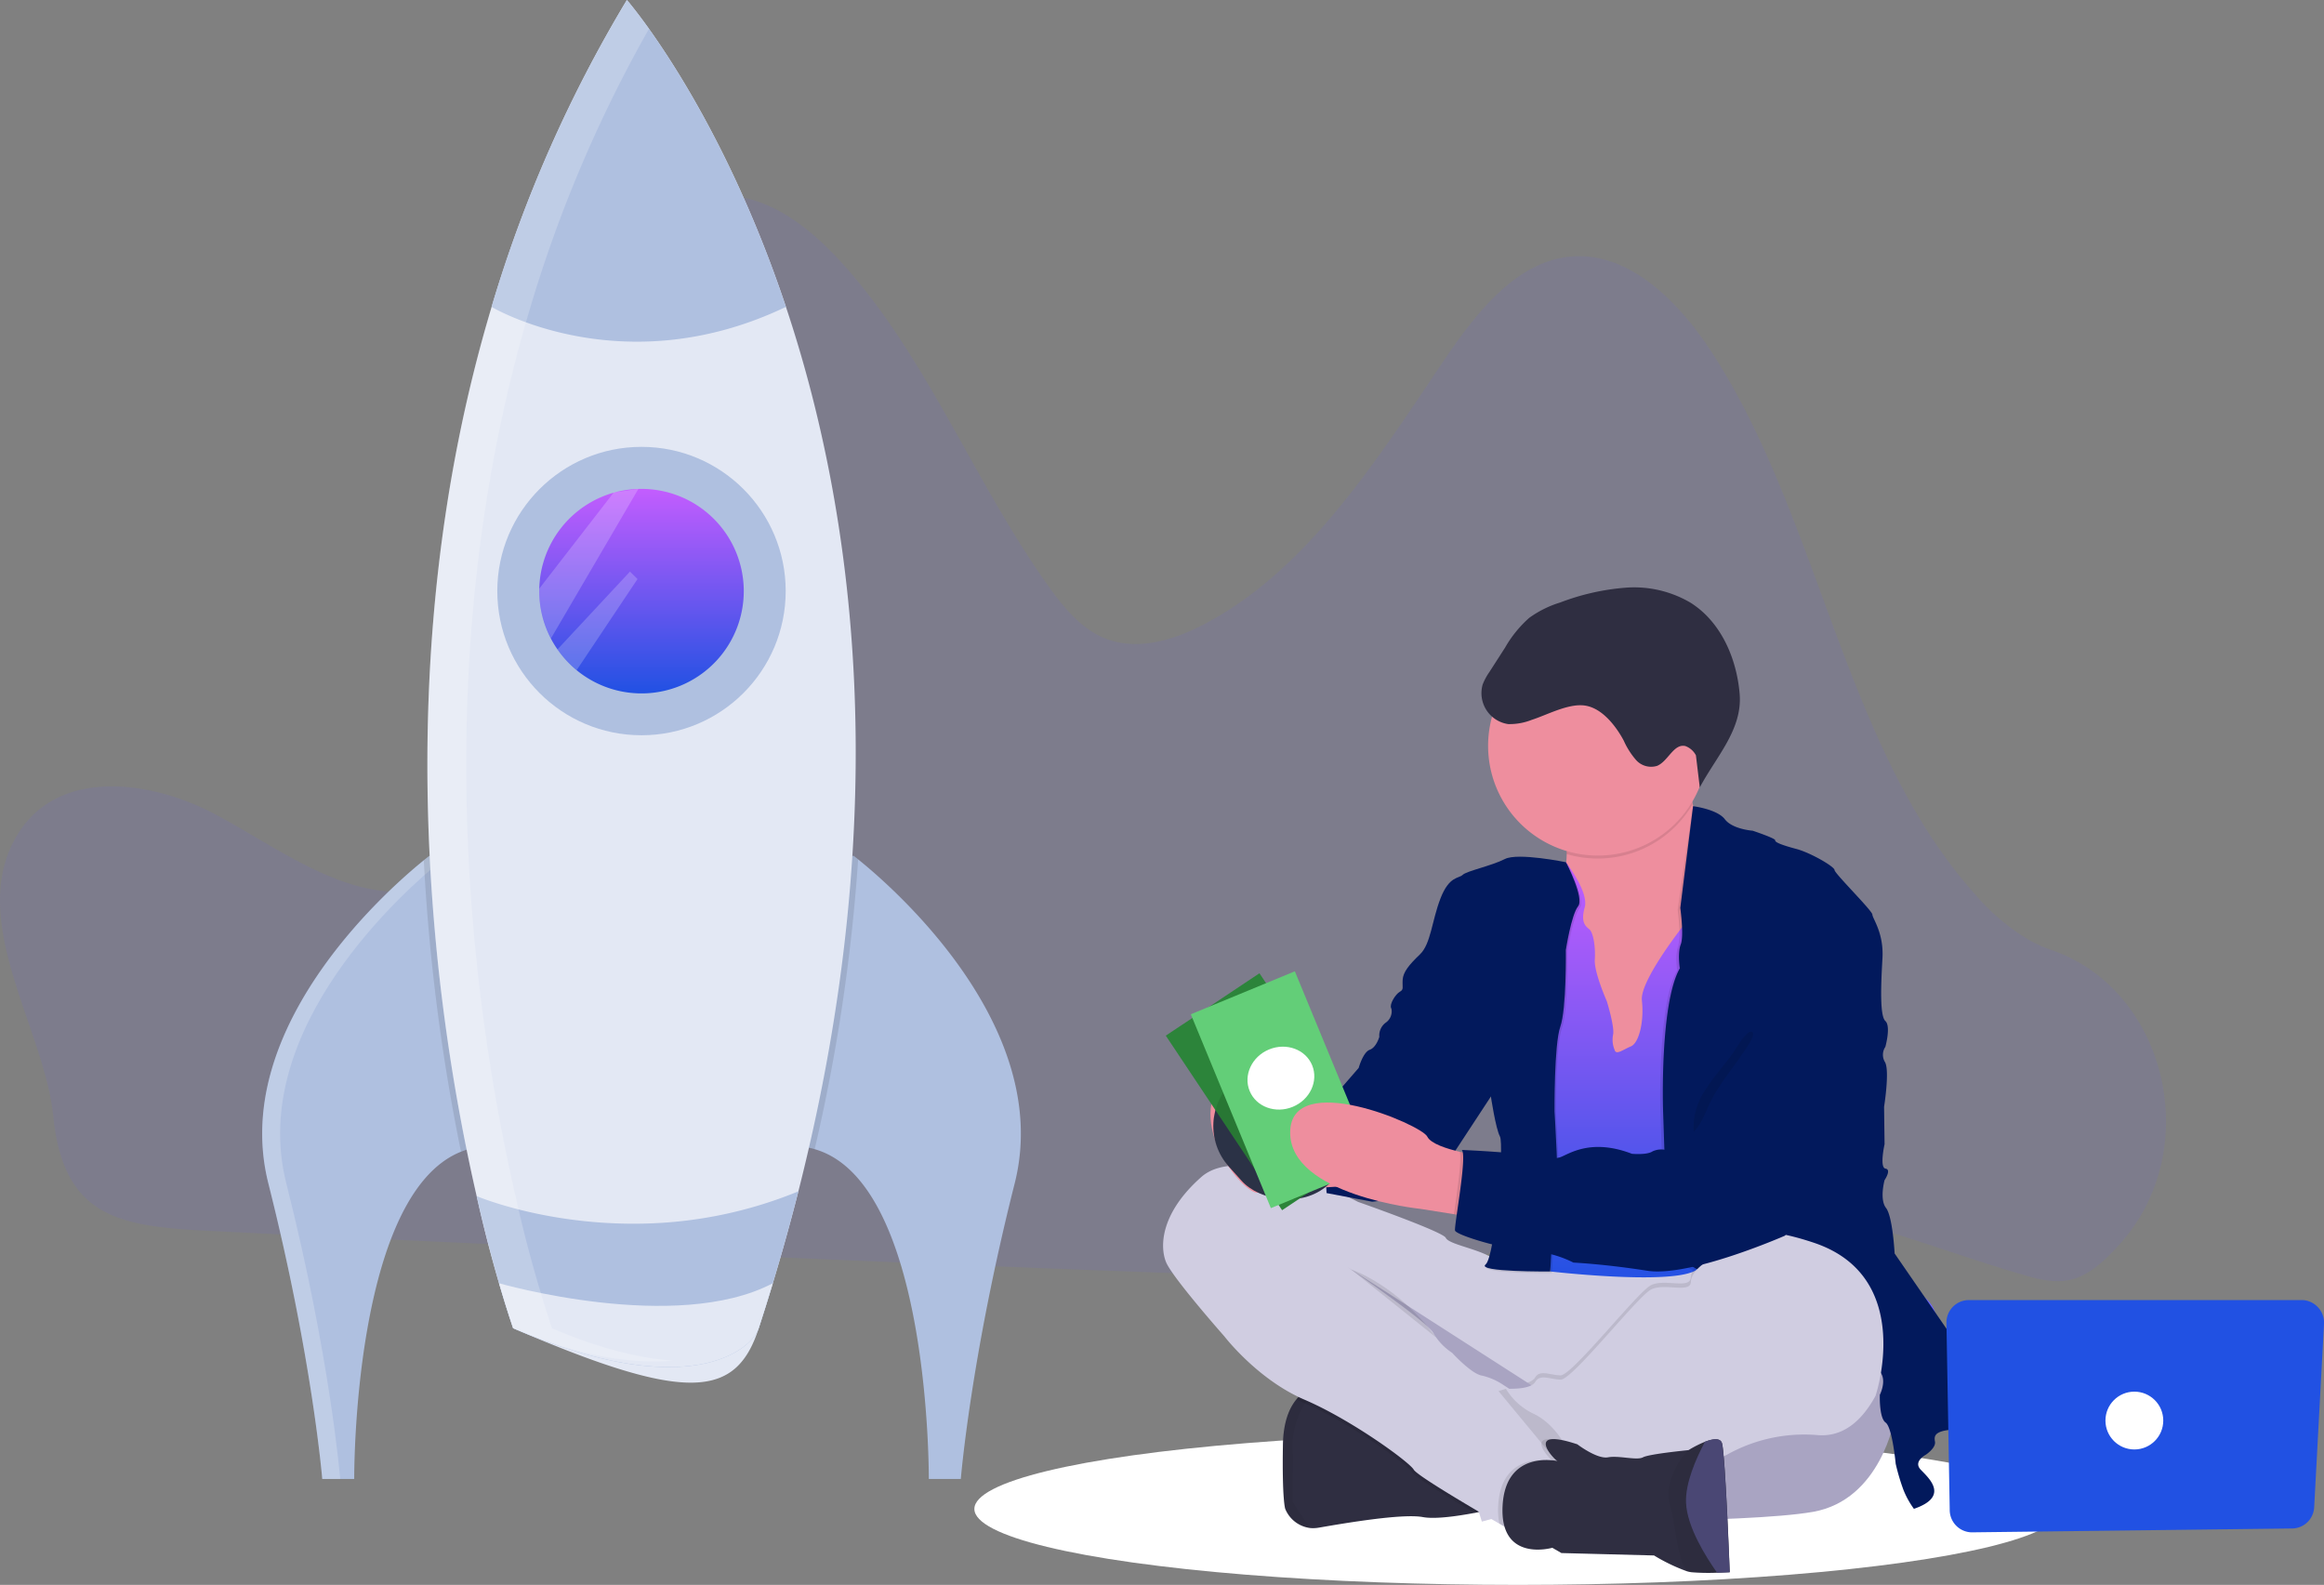 <svg xmlns="http://www.w3.org/2000/svg" xmlns:xlink="http://www.w3.org/1999/xlink" width="482.361" height="328.949" viewBox="0 0 482.361 328.949">
  <rect x="0" y="0" width="482.361" height="328.949" fill="#808080" stroke="none"/>
  <defs>
    <linearGradient id="linear-gradient" x1="0.5" x2="0.5" y2="1" gradientUnits="objectBoundingBox">
      <stop offset="0" stop-color="#c35dfe"/>
      <stop offset="1" stop-color="#2151e3"/>
    </linearGradient>
  </defs>
  <g id="Group_928" data-name="Group 928" transform="translate(-323 -220.161)">
    <path id="Path_438" data-name="Path 438" d="M3.66,229.719c8.424-13.759,27.473-11.361,40.981-4.178s26.988,17.9,41.854,15.844c12.535-1.738,22.814-12.669,28.367-25.279s7.183-26.829,8.745-40.756q2.946-26.244,5.887-52.522c.719-6.405,1.567-13.166,5.169-18.234,4.759-6.685,13.484-8.741,20.946-6.731s13.826,7.4,19.271,13.412c17.44,19.254,27.322,45.281,42.569,66.707,3.1,4.362,6.61,8.674,11.248,10.78,6.685,3.029,14.361.886,20.892-2.486,21.31-10.985,35.625-33.4,49.693-54.318,6.844-10.166,15.188-21.038,26.574-22.145,11.979-1.191,22.379,9.017,29.42,19.826,22.6,34.781,27.439,82.263,54.736,112.6a44.373,44.373,0,0,0,11.436,9.573,29.5,29.5,0,0,0,4.429,1.943c23.817,8.244,31.755,41.336,14.139,60.958-.38.418-.769.836-1.162,1.253-2.616,2.762-5.578,5.373-9.113,6.2-3.288.76-6.685-.117-9.944-1.065-20.833-6.08-41.416-15.372-62.955-14.921-20.959.418-40.839,10.1-61.564,13.584-13.935,2.344-28.112,1.876-42.2,1.37q-70.389-2.532-140.748-5.891c-23.282-1.07-46.572-2.089-69.849-3.28-17.933-.932-29.357-2.983-31.438-23.8C9.221,269.936-7.141,247.369,3.66,229.719Z" transform="translate(323.001 163.617)" fill="#6c63ff" opacity="0.1" style="isolation: isolate"/>
    <ellipse id="Ellipse_38" data-name="Ellipse 38" cx="112.811" cy="15.765" rx="112.811" ry="15.765" transform="translate(525.237 517.579)" fill="#fff"/>
    <path id="Path_439" data-name="Path 439" d="M148.74,586.486s5.515-1.254,9.13,2.453c0,0-2.323,2.089-7.788-.226Z" transform="translate(236.409 -121.152)" fill="#6c63ff"/>
    <path id="Path_440" data-name="Path 440" d="M144.656,586.64s-3.267,4.63-1.2,9.38c0,0,2.825-1.358,2.745-7.291Z" transform="translate(239.883 -121.361)" fill="#6c63ff"/>
    <path id="Path_441" data-name="Path 441" d="M138.48,567.645s1.96-4.241,11.282.886c0,0-1,2.833-4.964,2.875S139.65,569.729,138.48,567.645Z" transform="translate(242.382 -109.343)" fill="#6c63ff"/>
    <path id="Path_475" data-name="Path 475" d="M193.81,501.925s3.343-.765,5.524,1.483c0,0-1.408,1.253-4.709-.138Z" transform="translate(210.171 -71.97)" fill="#6c63ff"/>
    <path id="Path_476" data-name="Path 476" d="M191.358,502.03s-1.972,2.8-.719,5.67c0,0,1.7-.836,1.671-4.408Z" transform="translate(212.26 -72.104)" fill="#6c63ff"/>
    <path id="Path_477" data-name="Path 477" d="M187.62,490.535s1.182-2.561,6.811.539a3.032,3.032,0,0,1-3,1.734A3.66,3.66,0,0,1,187.62,490.535Z" transform="translate(213.775 -64.833)" fill="#6c63ff"/>
    <path id="Path_478" data-name="Path 478" d="M183.037,491.55s-2.825-.13-2.666,6.293a3.033,3.033,0,0,0,2.925-1.864A3.665,3.665,0,0,0,183.037,491.55Z" transform="translate(217.998 -66.002)" fill="#6c63ff"/>
    <path id="Path_479" data-name="Path 479" d="M182.03,475.923s1.283-4.467,7.2-1.747c0,0-1.032,4.091-6.514,3.192Z" transform="translate(217.029 -55.377)" fill="#6c63ff"/>
    <path id="Path_480" data-name="Path 480" d="M176.79,461.018s2.67-4.6,8.206-.869c0,0-1.567,4.262-7.651,2.411Z" transform="translate(220.079 -46.873)" fill="#6c63ff"/>
    <path id="Path_493" data-name="Path 493" d="M172.928,478.837s-4.1-2.181-6.268,3.969c0,0,3.664,2.089,6.823-2.474Z" transform="translate(225.977 -58.383)" fill="#6c63ff"/>
    <path id="Path_511" data-name="Path 511" d="M174.631,485.61a15.991,15.991,0,0,0-3.134.894c-22.538,9-22.162,67.915-22.162,67.915H142.7s-2.089-25.283-11.194-61.355c-8.2-32.453,25.438-61.539,32.269-67.054.769-.614,1.2-.94,1.2-.94C198.853,437.521,174.631,485.61,174.631,485.61Z" transform="translate(247.187 -27.3)" fill="#afc0e0"/>
    <path id="Path_512" data-name="Path 512" d="M167.465,426.105c-.781-.359-1.588-.7-2.444-1.015,0,0-.418.326-1.195.94-6.832,5.515-40.471,34.6-32.269,67.054,9.1,36.072,11.173,61.346,11.173,61.346h3.731s-2.068-25.283-11.194-61.355C127.1,460.773,160.412,431.8,167.465,426.105Z" transform="translate(247.158 -27.312)" fill="#fff" opacity="0.2" style="isolation: isolate"/>
    <path id="Path_513" data-name="Path 513" d="M432.262,493.073c-9.125,36.072-11.181,61.346-11.181,61.346h-6.648s.418-61.572-23.7-68.445a13.228,13.228,0,0,0-1.592-.372S364.9,437.513,398.8,425.07c0,0,.343.255.961.752C406.038,430.849,440.556,460.243,432.262,493.073Z" transform="translate(101.344 -27.3)" fill="#afc0e0"/>
    <path id="Path_514" data-name="Path 514" d="M221.375,485.622a15.99,15.99,0,0,0-3.134.894,409.164,409.164,0,0,1-7.722-60.486c.769-.614,1.2-.94,1.2-.94C245.6,437.533,221.375,485.622,221.375,485.622Z" transform="translate(200.443 -27.312)" opacity="0.1" style="isolation: isolate"/>
    <path id="Path_515" data-name="Path 515" d="M399.788,425.864a376.427,376.427,0,0,1-9.029,60.168,13.239,13.239,0,0,0-1.592-.372s-24.234-48.089,9.66-60.532C398.815,425.112,399.157,425.367,399.788,425.864Z" transform="translate(101.327 -27.334)" opacity="0.1" style="isolation: isolate"/>
    <path id="Path_516" data-name="Path 516" d="M289.311,247.266q-3.51,13.847-8.227,28.413c-4.717,14.566-14.925,15.548-50.976,0a273.444,273.444,0,0,1-7.563-27.414c-8.72-37.952-19.179-110.275,3.1-184.562A276.5,276.5,0,0,1,253.72,0s19.037,21.857,33.009,63.691S309.593,167.343,289.311,247.266Z" transform="translate(199.398 220.161)" fill="#e3e8f4"/>
    <circle id="Ellipse_39" data-name="Ellipse 39" cx="29.929" cy="29.929" r="29.929" transform="translate(426.218 312.907)" fill="#afc0e0"/>
    <path id="Path_517" data-name="Path 517" d="M310.318,264.072a21.226,21.226,0,0,1-34.68,16.417,21.452,21.452,0,0,1-3.978-4.316,20.894,20.894,0,0,1-1.37-2.252,21.182,21.182,0,0,1-2.419-9.848v-.506a21.251,21.251,0,0,1,15.46-19.939,21.947,21.947,0,0,1,5.114-.777h.635a21.226,21.226,0,0,1,21.239,21.213Z" transform="translate(167.056 78.782)" fill="url(#linear-gradient)"/>
    <path id="Path_518" data-name="Path 518" d="M305.276,63.691c-33.957,16.258-61.1,0-61.1,0A276.5,276.5,0,0,1,272.271,0S291.308,21.857,305.276,63.691Z" transform="translate(180.847 220.161)" fill="#afc0e0"/>
    <path id="Path_519" data-name="Path 519" d="M303.542,591.78q-2.382,9.376-5.306,19.074-1.387,4.625-2.925,9.326c-1.538,4.7-14.925,15.548-50.976,0,0,0-1.17-3.3-2.925-9.326-1.312-4.554-2.946-10.659-4.65-18.088,0,0,13.421,5.729,32.47,5.729A89.455,89.455,0,0,0,303.542,591.78Z" transform="translate(185.167 -124.353)" fill="#afc0e0"/>
    <path id="Path_520" data-name="Path 520" d="M304.716,637.43q-1.387,4.625-2.925,9.326c-1.538,4.7-14.925,15.548-50.976,0,0,0-1.17-3.3-2.925-9.326C247.886,637.43,284.63,648,304.716,637.43Z" transform="translate(178.687 -150.929)" fill="#e3e8f4"/>
    <path id="Path_521" data-name="Path 521" d="M283.354,243.557l-.046.033L267.89,263.5V264a21.181,21.181,0,0,0,2.419,9.848l18.167-31.07Z" transform="translate(167.044 78.823)" fill="#fff" opacity="0.2" style="isolation: isolate"/>
    <path id="Path_522" data-name="Path 522" d="M293.545,285.474l-12.627,18.907a21.452,21.452,0,0,1-3.978-4.316l15.042-16.145Z" transform="translate(161.775 54.872)" fill="#fff" opacity="0.2" style="isolation: isolate"/>
    <path id="Path_523" data-name="Path 523" d="M238.143,275.676a273.865,273.865,0,0,1-7.563-27.414c-8.72-37.956-19.179-110.279,3.1-184.566A277.5,277.5,0,0,1,258.274,6c-2.829-3.965-4.6-5.988-4.6-5.988A276.479,276.479,0,0,0,225.6,63.7c-22.283,74.287-11.825,146.61-3.1,184.566a273.87,273.87,0,0,0,7.563,27.414c14.244,6.138,25.187,7.425,33.218,6.74C256.415,281.894,248.083,279.959,238.143,275.676Z" transform="translate(199.427 220.155)" fill="#fff" opacity="0.2" style="isolation: isolate"/>
    <path id="Path_528" data-name="Path 528" d="M934.786,641.539c1.893,3.138,13.07,8.8,13.07,8.8s.184-12.535-1.709-15.669a6.637,6.637,0,1,0-11.361,6.865Z" transform="translate(-235.642 -147.458)" fill="#6c63ff"/>
    <path id="Path_531" data-name="Path 531" d="M972.4,686.268c-3.556.894-15.481-2.95-15.481-2.95s8.687-9.029,12.243-9.919a6.635,6.635,0,1,1,3.238,12.869Z" transform="translate(-249.085 -171.751)" fill="#6c63ff"/>
    <path id="Path_535" data-name="Path 535" d="M934.786,641.539c1.893,3.138,13.07,8.8,13.07,8.8s.184-12.535-1.709-15.669a6.637,6.637,0,1,0-11.361,6.865Z" transform="translate(-235.642 -147.458)" opacity="0.25" style="isolation: isolate"/>
    <path id="Path_538" data-name="Path 538" d="M972.4,686.268c-3.556.894-15.481-2.95-15.481-2.95s8.687-9.029,12.243-9.919a6.635,6.635,0,1,1,3.238,12.869Z" transform="translate(-249.085 -171.751)" opacity="0.25" style="isolation: isolate"/>
    <path id="Path_543" data-name="Path 543" d="M966.265,648.659c.46,3.639,8.382,13.346,8.382,13.346s5.248-11.378,4.784-15.017a6.636,6.636,0,1,0-13.166,1.671Z" transform="translate(-254.495 -153.116)" fill="#6c63ff"/>
    <path id="Path_547" data-name="Path 547" d="M800.806,652.385s-2.783,16.81-16.91,19.3-61.28,1.989-61.28,1.989-26.959-3.877-36.707-26.658-16.016-31.835-7.659-32.232S731.671,630,734.241,630.2,803.292,595.58,800.806,652.385Z" transform="translate(-84.586 -137.738)" fill="#a9a4c2"/>
    <path id="Path_549" data-name="Path 549" d="M673.627,714.051a6.45,6.45,0,0,0,5.281,3.974,6.858,6.858,0,0,0,1.7-.092c5.173-.894,17.311-2.983,21.585-2.189,2.574.481,7.333-.23,10.722-.869,2.256-.418,3.9-.836,3.9-.836s-3.978-13.229-4.479-13.626-17.9-10.843-17.9-10.843l-13.789-.99H680.6a7.248,7.248,0,0,0-4.671,2.745c-1.458,1.759-2.708,4.651-2.791,9.389C672.95,712.359,673.627,714.051,673.627,714.051Z" transform="translate(-83.86 -180.707)" fill="#2f2e41"/>
    <path id="Path_550" data-name="Path 550" d="M673.629,714.069a6.45,6.45,0,0,0,5.281,3.974,56.643,56.643,0,0,1-3.761-5.465l.071-9.648a16.959,16.959,0,0,1,5.432-14.319h-.042s-7.262.493-7.463,12.117S673.629,714.069,673.629,714.069Z" transform="translate(-83.862 -180.724)" opacity="0.05" style="isolation: isolate"/>
    <path id="Path_551" data-name="Path 551" d="M806.291,657.032,819.122,647l20.194-19.9s-2.181-.1-5.469-.247c-.836.522-3.113,2.164-3.2,4.178-.1,2.432-5.461.167-8.244,1.559s-16.412,18.836-18.8,18.723-4.274-1.212-5.273.48c0,.038-.046.071-.071.109Z" transform="translate(-156.719 -144.776)" opacity="0.1" style="isolation: isolate"/>
    <path id="Path_552" data-name="Path 552" d="M679.88,691.333c.455.221.915.418,1.387.635,9.752,4.178,21.786,12.953,22.684,14.524.543.969,7.521,5.206,12.907,8.382,2.256-.418,3.9-.836,3.9-.836s-3.978-13.229-4.479-13.626-17.9-10.843-17.9-10.843l-13.789-.99h-.042A7.279,7.279,0,0,0,679.88,691.333Z" transform="translate(-87.802 -180.707)" opacity="0.1" style="isolation: isolate"/>
    <path id="Path_553" data-name="Path 553" d="M614.267,598.967c1.291,3.184,12.117,15.422,12.117,15.422s6.861,8.95,16.613,13.128,21.786,12.953,22.68,14.524c.577,1.024,8.357,5.7,13.822,8.921l1.224.715,2.716,1.575,1.437.836s3.343-2.674,6.648-5.365,6.531-5.327,6.585-5.478c.1-.3,1.387-3.681,1.09-3.878-.155-.1-.836-1.483-2.089-3.079a14.129,14.129,0,0,0-5.068-4.178,14.278,14.278,0,0,1-6.564-6.844s-.418-.318-1.1-.735a13.306,13.306,0,0,0-4.471-1.993c-2.194-.276-6.268-4.751-6.268-4.751a12.286,12.286,0,0,1-3.882-4.078c-1.045-2.181-16.471-12.777-17.9-13.755l37.4,24.017,8.95,5.754L711.042,619.7l20.2-19.9s-2.716-.134-6.685-.3c-9.815-.418-27.247-1.091-29.449-.593a16.782,16.782,0,0,1-5.474.355s-4.964.226-8.248-1.508-8.461-2.545-9.059-3.827-18.205-7.458-18.205-7.458-23.971-12.731-32.528-5.169S612.972,595.787,614.267,598.967Z" transform="translate(-49.248 -116.853)" fill="#d0cde1"/>
    <path id="Path_554" data-name="Path 554" d="M800.1,411.07l3.084,10.245,3.978,23.077,14.624.994,4.233-7.02,4.241-7.007s2.632-9.326,4.525-18.347c1.671-7.981,2.766-15.727.944-16.567-1.613-.748-2.674-3.435-3.343-6.326-.088-.355-.167-.719-.242-1.082a56.289,56.289,0,0,1-.969-7.417s-30.64-1.588-26.361,11.043a20.132,20.132,0,0,1,1.153,6.719,16.007,16.007,0,0,1-.1,1.709A14.332,14.332,0,0,1,800.1,411.07Z" transform="translate(-157.79 -1.968)" fill="#ee8e9e"/>
    <path id="Path_555" data-name="Path 555" d="M784.86,436.555l1.095,17.407,2.486,14.821,2.787,6.865,2.486,37.555s23.988,2.774,29.821-.05a2.567,2.567,0,0,0,1.057-.836c7.045-10.626,4.734-41.445,4.734-41.445l2.687-19.9-1.792-10.329-4.325-.46-3.343-.355s-.752.928-1.839,2.361c-2.95,3.894-8.357,11.553-8.01,14.75.493,4.379-.6,8.854-2.29,9.552s-3.084,1.889-3.38.7a5.409,5.409,0,0,1-.3-3.184c.3-1.692-1.3-6.865-1.3-6.865s-2.682-6.067-2.507-8.653-.3-5.574-1.095-6.268-1.889-1.4-.994-4.6-3.923-9.38-3.923-9.38Z" transform="translate(-148.918 -29.146)" fill="url(#linear-gradient)"/>
    <path id="Path_556" data-name="Path 556" d="M860.631,464.5l.994,29.746,5.745,3.184a2.569,2.569,0,0,0,1.057-.836c7.049-10.642,4.738-41.458,4.738-41.458l2.687-19.9-1.792-10.325-4.329-.46c1.671-7.981,2.766-15.727.948-16.567-1.617-.748-2.678-3.435-3.368-6.326h0l-3.092,21.059s.259,1.9.351,3.852a11.047,11.047,0,0,1-.251,3.706c-.7,1.793-.2,4.976-.2,4.976-1.792,3.159-2.687,9.013-3.125,14.666C860.405,457.337,860.631,464.5,860.631,464.5Z" transform="translate(-193.005 -13.614)" opacity="0.1" style="isolation: isolate"/>
    <path id="Path_557" data-name="Path 557" d="M868.169,400.46s5.014.623,6.6,2.712,5.77,2.377,5.77,2.377,4.776,1.592,4.676,1.989,1.391,1,4.379,1.793,7.939,3.681,7.939,4.379,7.859,8.453,7.859,9.251,2.39,3.76,2.089,9.05-.6,11.938.6,13.032,0,5.373,0,5.373a2.925,2.925,0,0,0-.063,3.184c.994,1.793-.2,9.255-.2,9.255l.1,7.759s-1.095,4.872.2,5.073-.2,2.386-.2,2.386-1.095,3.982.3,5.77,1.788,9.451,1.788,9.451l21.31,30.92s.3,5.67-6.464,5.57-6.685,1.3-6.468,2.586-1.889,2.687-1.889,2.687-2.687,1.391-1.095,3.084,6.167,5.57-1.391,8.156a18.041,18.041,0,0,1-2.189-3.978,45.045,45.045,0,0,1-1.592-5.369s-.7-7.563-2.089-8.557-1.2-5.77-1.2-5.77,1.989-3.878-.794-5.469S862.933,493.2,862.933,493.2l-.994-29.746s-.7-21.982,3.481-29.344c0,0-.5-3.184.2-4.972s-.1-7.563-.1-7.563Z" transform="translate(-193.765 -12.973)" fill="#02195c"/>
    <path id="Path_558" data-name="Path 558" d="M763.852,427.416s-10-2.06-12.685-.669-7.939,2.507-8.774,3.284-2.787.2-4.575,4.876-1.993,9.447-4.279,11.637-3.481,3.681-3.581,5.273.3,1.989-.6,2.507-2.189,2.586-1.792,3.384,20.729,18.28,20.729,18.28,1,6.685,1.893,8.357-.994,24.97-2.983,26.562,13.429,1.446,13.429,1.446.694-15.272,1.291-16.07-.418-17.131-.418-17.131-.1-13.926,1.2-17.608,1.149-15.9,1.149-15.9,1.145-7.341,2.536-9.054S763.852,427.416,763.852,427.416Z" transform="translate(-115.521 -27.996)" opacity="0.1" style="isolation: isolate"/>
    <path id="Path_559" data-name="Path 559" d="M763.142,426.706s-10-2.06-12.69-.669-7.939,2.486-8.754,3.284-2.783.2-4.6,4.872-1.989,9.451-4.279,11.641-3.481,3.681-3.581,5.273.3,1.989-.593,2.486-2.189,2.586-1.792,3.38,20.691,18.305,20.691,18.305.994,6.685,1.889,8.357-.994,24.966-2.983,26.558,13.429,1.446,13.429,1.446.7-15.272,1.3-16.066-.418-17.131-.418-17.131-.1-13.926,1.2-17.608,1.149-15.919,1.149-15.919,1.145-7.341,2.532-9.05S763.142,426.706,763.142,426.706Z" transform="translate(-115.108 -27.583)" fill="#02195c"/>
    <path id="Path_560" data-name="Path 560" d="M810.71,392.664a20.132,20.132,0,0,1,1.153,6.719,22.826,22.826,0,0,0,26.177-10.346,56.289,56.289,0,0,1-.969-7.417S806.436,380.033,810.71,392.664Z" transform="translate(-163.729 -1.968)" opacity="0.1" style="isolation: isolate"/>
    <path id="Path_561" data-name="Path 561" d="M775.1,338.752a22.78,22.78,0,1,0,.493-4.734A22.781,22.781,0,0,0,775.1,338.752Z" transform="translate(-143.236 36.224)" fill="#ee8e9e"/>
    <path id="Path_562" data-name="Path 562" d="M712.243,496.7l-5.469,1.692a2.836,2.836,0,0,1-1.095,2.983,3.329,3.329,0,0,0-1.391,2.988s-.6,2.185-1.989,2.683-2.29,3.76-2.29,3.76l-4.575,5.273s-1.692,1.391-1.391,2.089-1.792.894-1.792.894l1.095,17.725,9.451,1.792,5.85-.6,4.776-1.792,4.178-2.507,1.905-4.834,8.357-12.731Z" transform="translate(-95.004 -69.001)" fill="#02195c"/>
    <path id="Path_563" data-name="Path 563" d="M661.591,538.51S649.474,521,640.4,530.45s3.681,24.769,6.664,24.272,17.211-1.291,17.211-1.291Z" transform="translate(-62.954 -87.019)" fill="#ee8e9e"/>
    <rect id="Rectangle_105" data-name="Rectangle 105" width="25.663" height="29.165" rx="12.62" transform="matrix(0.743, -0.67, 0.67, 0.743, 569.629, 452.946)" fill="#30374e"/>
    <rect id="Rectangle_17" data-name="Rectangle 17" width="23.361" height="43.534" transform="translate(564.969 435.115) rotate(-33.675)" fill="#2c843a"/>
    <rect id="Rectangle_106" data-name="Rectangle 106" width="25.663" height="29.165" rx="12.62" transform="matrix(0.743, -0.67, 0.67, 0.743, 569.629, 452.946)" opacity="0.1" style="isolation: isolate"/>
    <rect id="Rectangle_17-2" data-name="Rectangle 17" width="23.361" height="43.534" transform="translate(570.162 430.674) rotate(-22.438)" fill="#63ce78"/>
    <path id="Path_564" data-name="Path 564" d="M676.78,553.825c-.1,13.133,27.059,15.915,27.059,15.915l6.936,1.1,3.109.493,1.3-12.819s-1.425-.213-3.2-.627c-2.628-.614-6.034-1.671-6.748-3.155C704.035,552.25,676.876,540.7,676.78,553.825Z" transform="translate(-85.997 -98.67)" fill="#ee8e9e"/>
    <path id="Path_567" data-name="Path 567" d="M803.551,658.386l12.832-10.028,20.2-19.9s-2.716-.134-6.685-.3a4.316,4.316,0,0,0-1.408,2.716c-.1,2.432-5.461.171-8.244,1.563s-16.413,18.832-18.8,18.719-4.274-1.212-5.273.48a.976.976,0,0,1-.071.113,2.829,2.829,0,0,1-1.517.9Z" transform="translate(-154.577 -145.532)" opacity="0.1" style="isolation: isolate"/>
    <path id="Path_568" data-name="Path 568" d="M754.15,648.05l6.447,20.583,1.011,3.234,3.071-.836,6.769-1.859L801.6,660.89a26.268,26.268,0,0,0,10.864-2.9,32.865,32.865,0,0,1,18.736-4.086c3.986.372,8.419-1.345,12.117-8.139,0,0,8.357-24.652-12.736-31.755s-22.1,3.76-22.1,3.76-.109.059-.284.176c-.836.522-3.113,2.164-3.2,4.178-.1,2.432-5.461.167-8.244,1.559s-16.412,18.836-18.8,18.723-4.274-1.212-5.273.481c0,.038-.046.071-.071.109-.735,1.015-2.95,1.253-4.417,1.291-.8.025-1.379,0-1.379,0l-.188.059-1.563.435Z" transform="translate(-131.04 -135.894)" fill="#d0cde1"/>
    <path id="Path_569" data-name="Path 569" d="M758.14,585.093l3.109.493,1.3-12.819s-1.425-.213-3.2-.627C759.811,573.916,758.742,580.839,758.14,585.093Z" transform="translate(-133.363 -112.919)" opacity="0.1" style="isolation: isolate"/>
    <path id="Path_570" data-name="Path 570" d="M839.552,454.374s9.251-2.687,6.965,23.578S827.1,520.826,827.1,520.826s-19.7,8.653-28.551,7.262-15.318-1.692-15.318-1.692a22.446,22.446,0,0,0-8.954-2.386c-4.972-.2-15.418-3.284-15.619-4.279s2.586-15.619,1.4-16.713c0,0,13.926.572,15.318,1.579s3.384.284,4.876,0,6.067-4.262,15.121-.781c0,0,3.084.3,4.274-.5a4.289,4.289,0,0,1,3.113-.2,8.763,8.763,0,0,0,2.16-1.095c.3-.4,2.687,0,2.687,0a1.057,1.057,0,0,0,1.415-.483,1.045,1.045,0,0,0,.077-.211,6.493,6.493,0,0,1,1.391-2.189s2.687-15.121,7.759-20.791a3.244,3.244,0,0,0,1.095-2.883C818.941,473.878,827.594,451.19,839.552,454.374Z" transform="translate(-133.657 -44.182)" fill="#02195c"/>
    <path id="Path_571" data-name="Path 571" d="M780.28,690.346l13.137,15.878c.05-.046.083-.079.083-.092.1-.3,1.391-3.681,1.095-3.882s-2.586-5.173-7.162-7.262a13.463,13.463,0,0,1-5.624-5.118Z" transform="translate(-146.252 -181.458)" opacity="0.1" style="isolation: isolate"/>
    <path id="Path_572" data-name="Path 572" d="M780.321,732.384l1.437.836s3.343-2.674,6.648-5.365,6.531-5.327,6.585-5.478c.1-.3,1.387-3.681,1.091-3.878-.155-.1-.836-1.483-2.089-3.079-8.908-2.507-3.238,3.69-2.482,3.974,0,0-10.864-2.507-11.44,9.322A13.927,13.927,0,0,0,780.321,732.384Z" transform="translate(-146.113 -195.985)" opacity="0.1" style="isolation: isolate"/>
    <path id="Path_573" data-name="Path 573" d="M792.588,737.407l1.893,1.095,19.22.5a37.13,37.13,0,0,0,6.794,3.267,5.817,5.817,0,0,0,.965.213,43.1,43.1,0,0,0,5.348.1c1.471-.038,2.612-.1,2.612-.1s-.911-24.234-1.6-26.741c-.326-1.22-1.935-.953-3.522-.343a23.077,23.077,0,0,0-3.439,1.742s-8.156.79-9.451,1.492-4.972-.418-7.262,0-6.364-2.7-6.364-2.7c-11.144-3.677-4.876,3.184-4.082,3.485,0,0-10.839-2.507-11.436,9.322S792.588,737.407,792.588,737.407Z" transform="translate(-147.395 -196.002)" fill="#2f2e41"/>
    <path id="Path_574" data-name="Path 574" d="M873.417,728.092c.209,5.014,4.116,11.236,6.443,14.524,1.471-.038,2.611-.1,2.611-.1s-.911-24.234-1.6-26.741c-.326-1.22-1.935-.953-3.522-.343C875.444,719.025,873.25,724.052,873.417,728.092Z" transform="translate(-200.468 -196.039)" fill="#565387"/>
    <path id="Path_575" data-name="Path 575" d="M873.417,728.092c.209,5.014,4.116,11.236,6.443,14.524,1.471-.038,2.611-.1,2.611-.1s-.911-24.234-1.6-26.741c-.326-1.22-1.935-.953-3.522-.343C875.444,719.025,873.25,724.052,873.417,728.092Z" transform="translate(-200.468 -196.039)" opacity="0.1" style="isolation: isolate"/>
    <path id="Path_576" data-name="Path 576" d="M865.119,728.757c1.32,4.839,1.308,10.266,3.414,13.546a5.819,5.819,0,0,0,.965.213,43.1,43.1,0,0,0,5.348.1c1.471-.038,2.611-.1,2.611-.1s-.911-24.234-1.6-26.741c-.326-1.22-1.935-.953-3.522-.343a23.068,23.068,0,0,0-3.439,1.742S863.431,722.564,865.119,728.757Z" transform="translate(-195.454 -196.039)" opacity="0.05" style="isolation: isolate"/>
    <path id="Path_577" data-name="Path 577" d="M707.05,630.58s9.535,3.1,17.616,14.094Z" transform="translate(-103.62 -146.941)" opacity="0.1" style="isolation: isolate"/>
    <g id="Group_922" data-name="Group 922" transform="translate(626.741 357.436)" opacity="0.1">
      <path id="Path_578" data-name="Path 578" d="M891.969,344.9a1.927,1.927,0,0,1-.058.209,6.822,6.822,0,0,1-.33.836A6.247,6.247,0,0,1,891.969,344.9Z" transform="translate(-837.787 -338.064)"/>
    </g>
    <path id="Path_580" data-name="Path 580" d="M885.067,517.258c-1.822,2.461-3.9,4.738-5.516,7.341a13.927,13.927,0,0,0-2.415,8.683c1.671-1.713,2.432-4.078,3.485-6.226,1.78-3.635,4.446-6.719,6.685-10.061.418-.639,3.18-4.325,1.788-4.5C887.95,512.348,885.69,516.418,885.067,517.258Z" transform="translate(-202.604 -78.194)" opacity="0.1" style="isolation: isolate"/>
    <ellipse id="Ellipse_8" data-name="Ellipse 8" cx="7.014" cy="6.442" rx="7.014" ry="6.442" transform="translate(579.918 440.653) rotate(-22.438)" fill="#fff"/>
    <path id="Path_581" data-name="Path 581" d="M119.171,106.214a12.46,12.46,0,0,1-4.848-1.11,6.491,6.491,0,0,1-1.659-9.611,12.418,12.418,0,0,1,2.3-1.851l4.979-3.389a24.347,24.347,0,0,1,7.025-3.729,21.926,21.926,0,0,1,7.182-.424,48.543,48.543,0,0,1,13.757,2.5,23.021,23.021,0,0,1,11.146,8.156c4.216,6.1,4.274,14.327,1.952,21.368s-9.572,10.069-15.2,14.632l1.868-6.453a4.063,4.063,0,0,0-1.276-2.634c-2.026-1.442-4.5,1.518-6.99,1.5a4.186,4.186,0,0,1-3.544-2.8,15.968,15.968,0,0,1-.785-4.707c-.3-3.371-1.475-8.061-4.667-9.92C127.436,106.007,122.514,106.518,119.171,106.214Z" transform="translate(489.714 318.366) rotate(-23)" fill="#2f2e41"/>
    <g id="Group_927" data-name="Group 927" transform="translate(-7)">
      <path id="Path_582" data-name="Path 582" d="M787.231,587.278l.676,38.551a4.653,4.653,0,0,0,4.536,4.735l66.689-.806a4.647,4.647,0,0,0,4.428-4.548l2.024-37.745a4.714,4.714,0,0,0-4.221-5.1c-.086,0-.172-.007-.258-.007H791.716a4.665,4.665,0,0,0-4.486,4.826C787.23,587.217,787.23,587.248,787.231,587.278Z" transform="translate(-53.23 -92.361)" fill="#2151e3"/>
      <circle id="Ellipse_40" data-name="Ellipse 40" cx="6" cy="6" r="6" transform="translate(766.999 509)" fill="#fff"/>
    </g>
  </g>
</svg>
